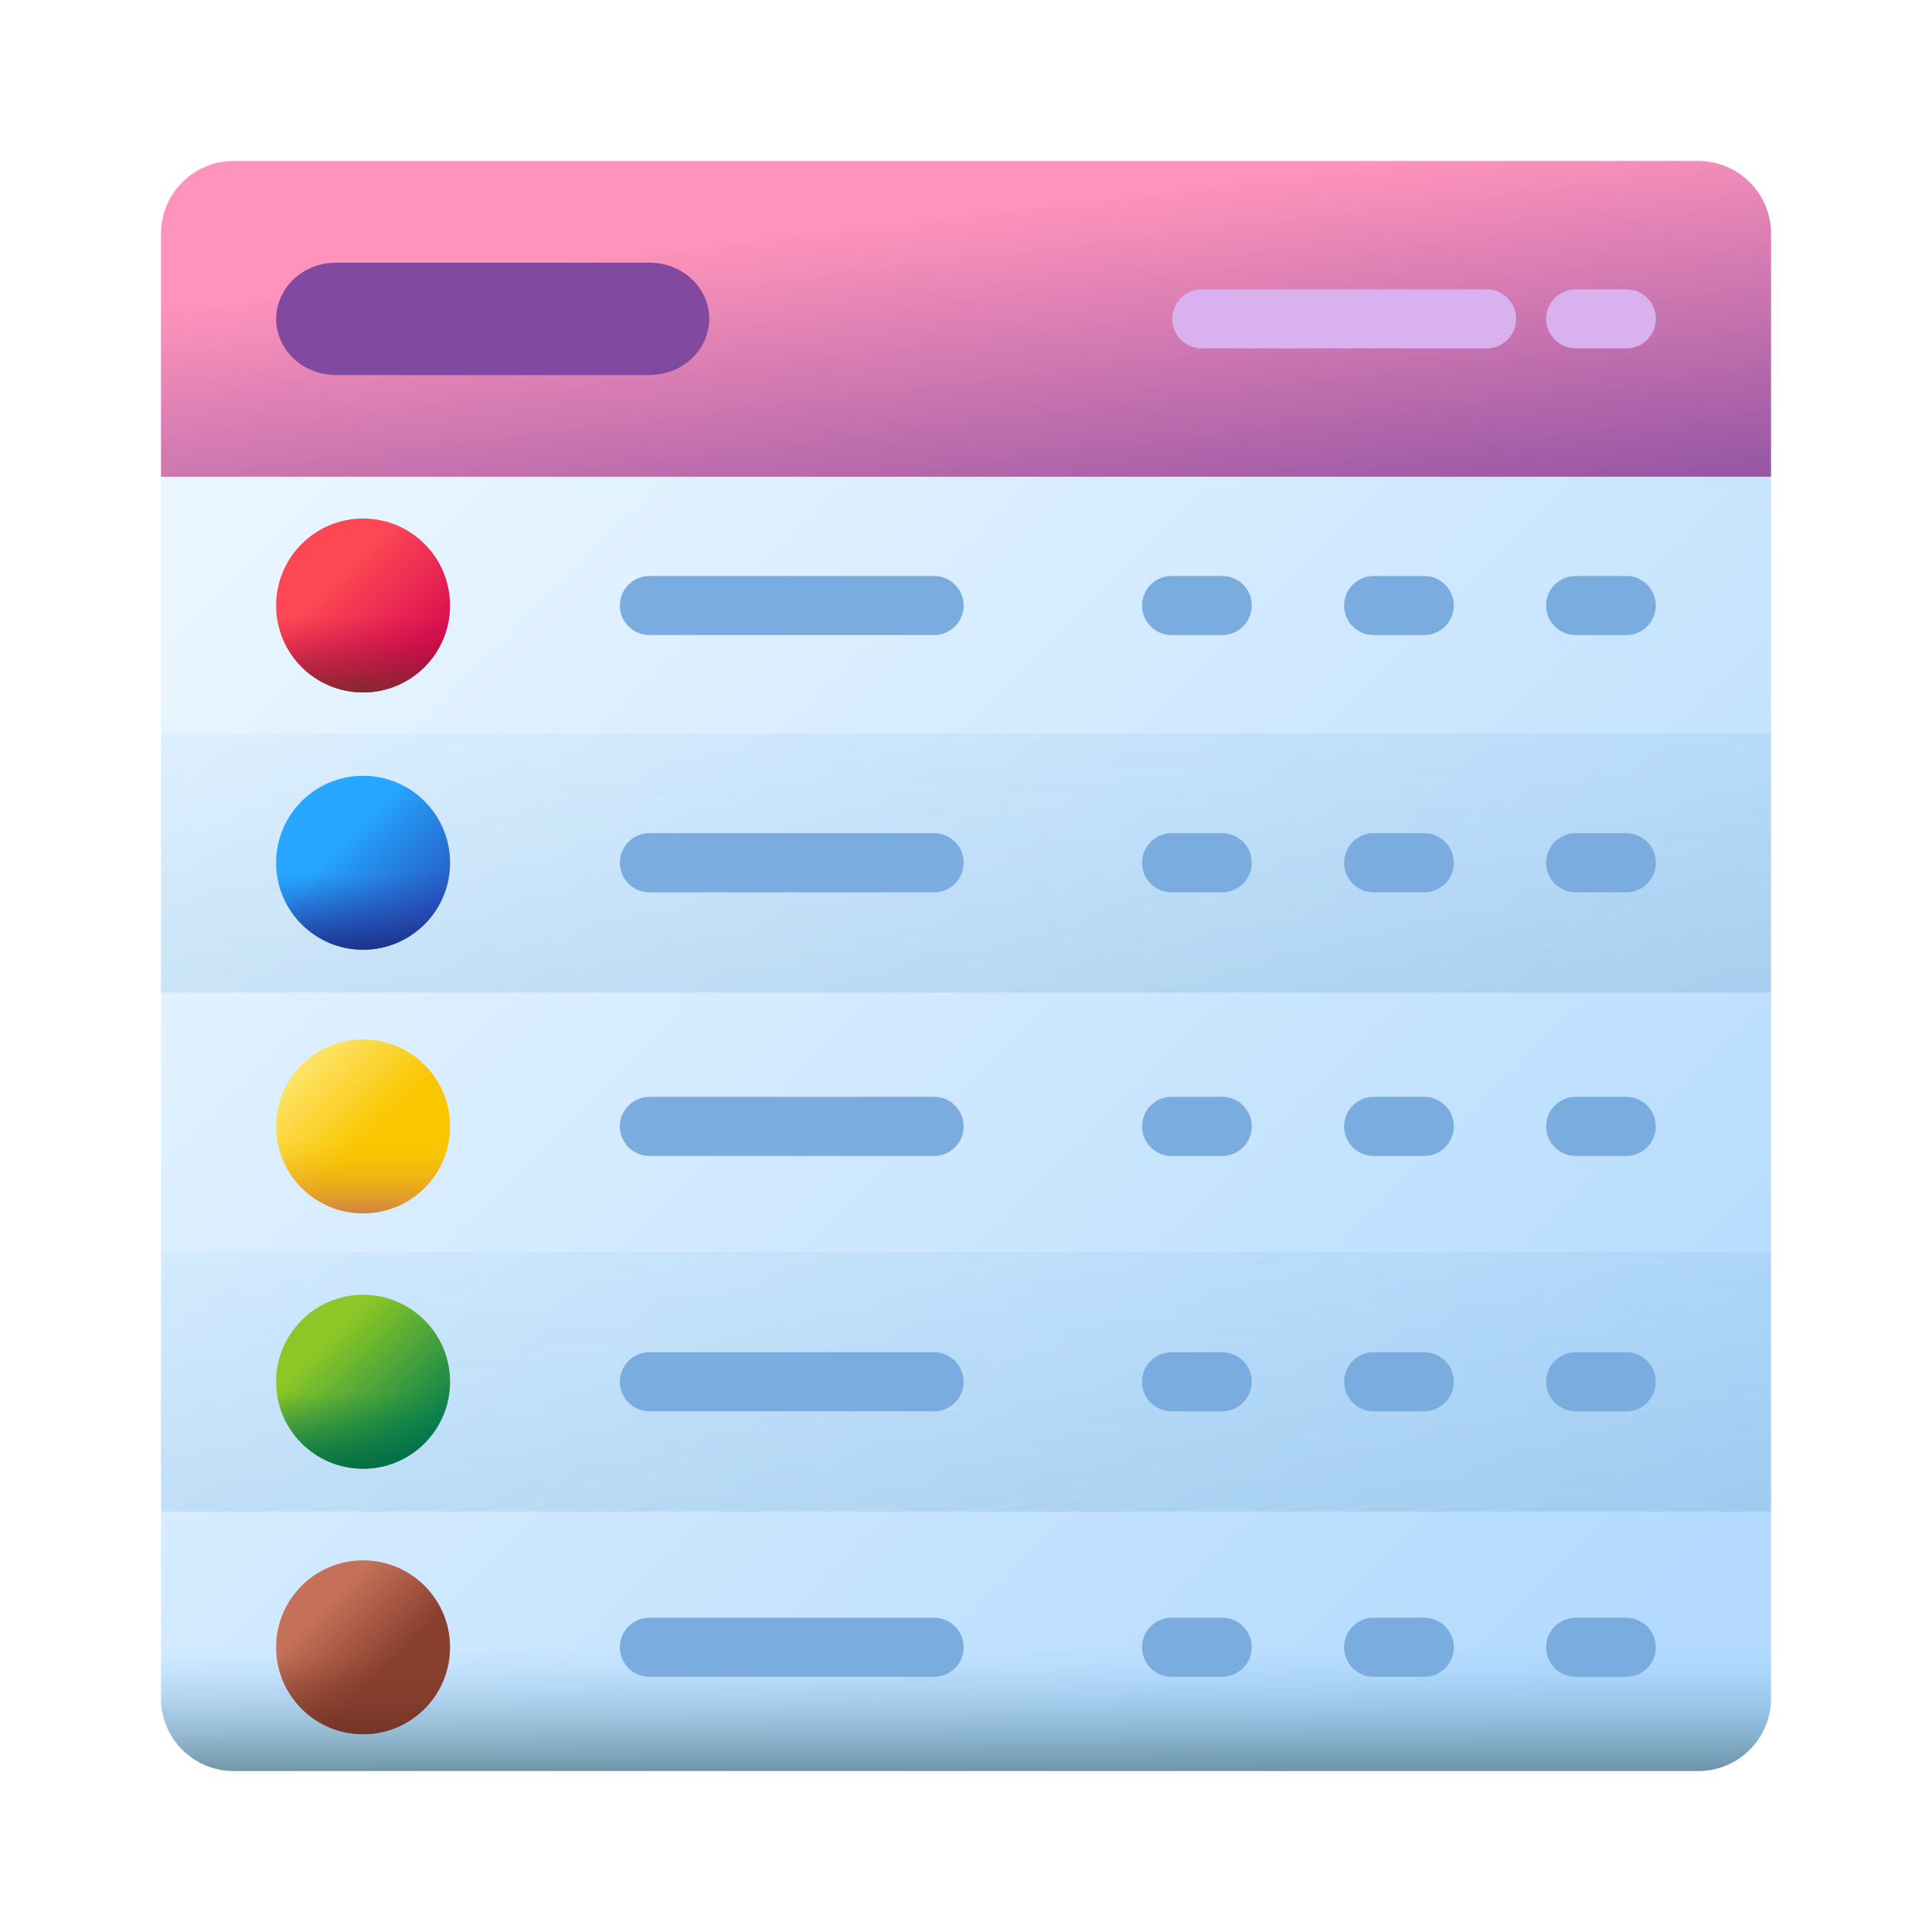 <svg width="24" height="24" viewBox="0 0 24 24" fill="none" xmlns="http://www.w3.org/2000/svg">
<path d="M21.098 22H2.902C2.404 22 2 21.596 2 21.098V2.902C2 2.404 2.404 2 2.902 2H21.098C21.596 2 22 2.404 22 2.902V21.098C22 21.596 21.596 22 21.098 22Z" fill="url(#paint0_linear_88_1789)"/>
<path d="M2 9.106H22V12.329H2V9.106Z" fill="url(#paint1_linear_88_1789)"/>
<path d="M2 15.553H22V18.776H2V15.553Z" fill="url(#paint2_linear_88_1789)"/>
<path d="M22 18.777V21.098C22 21.596 21.596 22 21.098 22H2.902C2.404 22 2 21.596 2 21.098V18.777H22Z" fill="url(#paint3_linear_88_1789)"/>
<path d="M21.098 2H2.902C2.404 2 2 2.404 2 2.902V5.922H22V2.902C22 2.404 21.596 2 21.098 2Z" fill="url(#paint4_linear_88_1789)"/>
<path d="M8.068 4.659H4.173C3.661 4.659 3.303 4.184 3.473 3.73C3.577 3.45 3.858 3.263 4.173 3.263H8.068C8.58 3.263 8.938 3.738 8.768 4.192C8.664 4.472 8.383 4.659 8.068 4.659Z" fill="#814AA0"/>
<path d="M14.563 3.961C14.563 4.164 14.727 4.328 14.93 4.328H18.466C18.669 4.328 18.834 4.164 18.834 3.961C18.834 3.758 18.669 3.594 18.466 3.594H14.93C14.727 3.594 14.563 3.758 14.563 3.961Z" fill="#D9B1EE"/>
<path d="M19.207 3.961C19.207 4.164 19.372 4.328 19.574 4.328H20.203C20.406 4.328 20.57 4.164 20.57 3.961C20.57 3.758 20.406 3.594 20.203 3.594H19.574C19.372 3.594 19.207 3.758 19.207 3.961Z" fill="#D9B1EE"/>
<path d="M4.511 8.602C5.107 8.602 5.591 8.119 5.591 7.522C5.591 6.925 5.107 6.441 4.511 6.441C3.914 6.441 3.43 6.925 3.43 7.522C3.43 8.119 3.914 8.602 4.511 8.602Z" fill="url(#paint5_linear_88_1789)"/>
<path d="M4.511 8.602C5.107 8.602 5.591 8.119 5.591 7.522H3.43C3.43 8.119 3.914 8.602 4.511 8.602Z" fill="url(#paint6_linear_88_1789)"/>
<path d="M7.7 7.522C7.7 7.725 7.865 7.889 8.068 7.889H11.604C11.806 7.889 11.971 7.725 11.971 7.522C11.971 7.319 11.806 7.155 11.604 7.155H8.068C7.865 7.155 7.7 7.319 7.7 7.522Z" fill="#7BACDF"/>
<path d="M14.187 7.522C14.187 7.725 14.351 7.889 14.554 7.889H15.183C15.385 7.889 15.55 7.725 15.55 7.522C15.55 7.319 15.385 7.155 15.183 7.155H14.554C14.351 7.155 14.187 7.319 14.187 7.522Z" fill="#7BACDF"/>
<path d="M16.697 7.522C16.697 7.725 16.861 7.889 17.064 7.889H17.692C17.895 7.889 18.06 7.725 18.06 7.522C18.06 7.319 17.895 7.155 17.692 7.155H17.064C16.861 7.155 16.697 7.319 16.697 7.522Z" fill="#7BACDF"/>
<path d="M19.206 7.522C19.206 7.725 19.371 7.889 19.574 7.889H20.202C20.405 7.889 20.569 7.725 20.569 7.522C20.569 7.319 20.405 7.155 20.202 7.155H19.574C19.371 7.155 19.206 7.319 19.206 7.522Z" fill="#7BACDF"/>
<path d="M4.511 15.073C5.107 15.073 5.591 14.589 5.591 13.992C5.591 13.396 5.107 12.912 4.511 12.912C3.914 12.912 3.43 13.396 3.43 13.992C3.43 14.589 3.914 15.073 4.511 15.073Z" fill="url(#paint7_linear_88_1789)"/>
<path d="M4.511 15.073C5.107 15.073 5.591 14.589 5.591 13.992H3.43C3.43 14.589 3.914 15.073 4.511 15.073Z" fill="url(#paint8_linear_88_1789)"/>
<path d="M7.7 13.993C7.7 14.195 7.865 14.36 8.068 14.36H11.604C11.806 14.36 11.971 14.195 11.971 13.993C11.971 13.79 11.806 13.625 11.604 13.625H8.068C7.865 13.625 7.7 13.79 7.7 13.993Z" fill="#7BACDF"/>
<path d="M14.187 13.992C14.187 14.195 14.351 14.36 14.554 14.36H15.183C15.385 14.36 15.55 14.195 15.55 13.992C15.55 13.79 15.385 13.625 15.183 13.625H14.554C14.351 13.625 14.187 13.79 14.187 13.992Z" fill="#7BACDF"/>
<path d="M16.697 13.992C16.697 14.195 16.861 14.36 17.064 14.36H17.692C17.895 14.36 18.06 14.195 18.06 13.992C18.06 13.79 17.895 13.625 17.692 13.625H17.064C16.861 13.625 16.697 13.79 16.697 13.992Z" fill="#7BACDF"/>
<path d="M19.206 13.992C19.206 14.195 19.371 14.36 19.574 14.36H20.202C20.405 14.36 20.569 14.195 20.569 13.992C20.569 13.79 20.405 13.625 20.202 13.625H19.574C19.371 13.625 19.206 13.79 19.206 13.992Z" fill="#7BACDF"/>
<path d="M4.511 21.543C5.107 21.543 5.591 21.06 5.591 20.463C5.591 19.866 5.107 19.383 4.511 19.383C3.914 19.383 3.43 19.866 3.43 20.463C3.43 21.06 3.914 21.543 4.511 21.543Z" fill="url(#paint9_linear_88_1789)"/>
<path d="M4.511 21.544C5.107 21.544 5.591 21.06 5.591 20.463H3.43C3.43 21.06 3.914 21.544 4.511 21.544Z" fill="url(#paint10_linear_88_1789)"/>
<path d="M7.7 20.463C7.7 20.666 7.865 20.83 8.068 20.83H11.604C11.806 20.83 11.971 20.666 11.971 20.463C11.971 20.26 11.806 20.096 11.604 20.096H8.068C7.865 20.096 7.7 20.26 7.7 20.463Z" fill="#7BACDF"/>
<path d="M14.187 20.463C14.187 20.666 14.351 20.83 14.554 20.83H15.183C15.385 20.83 15.55 20.666 15.55 20.463C15.55 20.26 15.385 20.096 15.183 20.096H14.554C14.351 20.096 14.187 20.26 14.187 20.463Z" fill="#7BACDF"/>
<path d="M16.697 20.463C16.697 20.666 16.861 20.83 17.064 20.83H17.692C17.895 20.83 18.06 20.666 18.06 20.463C18.06 20.26 17.895 20.096 17.692 20.096H17.064C16.861 20.096 16.697 20.26 16.697 20.463Z" fill="#7BACDF"/>
<path d="M19.206 20.463C19.206 20.666 19.371 20.83 19.574 20.83H20.202C20.405 20.83 20.569 20.666 20.569 20.463C20.569 20.26 20.405 20.096 20.202 20.096H19.574C19.371 20.096 19.206 20.26 19.206 20.463Z" fill="#7BACDF"/>
<path d="M4.511 18.245C5.107 18.245 5.591 17.762 5.591 17.165C5.591 16.568 5.107 16.084 4.511 16.084C3.914 16.084 3.43 16.568 3.43 17.165C3.43 17.762 3.914 18.245 4.511 18.245Z" fill="url(#paint11_linear_88_1789)"/>
<path d="M4.511 18.245C5.107 18.245 5.591 17.762 5.591 17.165H3.43C3.43 17.762 3.914 18.245 4.511 18.245Z" fill="url(#paint12_linear_88_1789)"/>
<path d="M7.7 17.165C7.7 17.368 7.865 17.532 8.068 17.532H11.604C11.806 17.532 11.971 17.368 11.971 17.165C11.971 16.962 11.806 16.798 11.604 16.798H8.068C7.865 16.798 7.7 16.962 7.7 17.165Z" fill="#7BACDF"/>
<path d="M14.187 17.165C14.187 17.368 14.351 17.532 14.554 17.532H15.183C15.385 17.532 15.55 17.368 15.55 17.165C15.55 16.962 15.385 16.798 15.183 16.798H14.554C14.351 16.798 14.187 16.962 14.187 17.165Z" fill="#7BACDF"/>
<path d="M16.697 17.165C16.697 17.368 16.861 17.532 17.064 17.532H17.692C17.895 17.532 18.06 17.368 18.06 17.165C18.06 16.962 17.895 16.798 17.692 16.798H17.064C16.861 16.798 16.697 16.962 16.697 17.165Z" fill="#7BACDF"/>
<path d="M19.206 17.165C19.206 17.368 19.371 17.532 19.574 17.532H20.202C20.405 17.532 20.569 17.368 20.569 17.165C20.569 16.962 20.405 16.798 20.202 16.798H19.574C19.371 16.798 19.206 16.962 19.206 17.165Z" fill="#7BACDF"/>
<path d="M4.511 11.798C5.107 11.798 5.591 11.315 5.591 10.718C5.591 10.121 5.107 9.637 4.511 9.637C3.914 9.637 3.43 10.121 3.43 10.718C3.43 11.315 3.914 11.798 4.511 11.798Z" fill="url(#paint13_linear_88_1789)"/>
<path d="M4.511 11.798C5.107 11.798 5.591 11.314 5.591 10.718H3.43C3.43 11.314 3.914 11.798 4.511 11.798Z" fill="url(#paint14_linear_88_1789)"/>
<path d="M7.7 10.718C7.7 10.921 7.865 11.085 8.068 11.085H11.604C11.806 11.085 11.971 10.921 11.971 10.718C11.971 10.515 11.806 10.35 11.604 10.35H8.068C7.865 10.35 7.7 10.515 7.7 10.718Z" fill="#7BACDF"/>
<path d="M14.187 10.718C14.187 10.921 14.351 11.085 14.554 11.085H15.183C15.385 11.085 15.55 10.921 15.55 10.718C15.55 10.515 15.385 10.35 15.183 10.35H14.554C14.351 10.35 14.187 10.515 14.187 10.718Z" fill="#7BACDF"/>
<path d="M16.697 10.718C16.697 10.921 16.861 11.085 17.064 11.085H17.692C17.895 11.085 18.06 10.921 18.06 10.718C18.06 10.515 17.895 10.35 17.692 10.35H17.064C16.861 10.35 16.697 10.515 16.697 10.718Z" fill="#7BACDF"/>
<path d="M19.206 10.718C19.206 10.921 19.371 11.085 19.574 11.085H20.202C20.405 11.085 20.569 10.921 20.569 10.718C20.569 10.515 20.405 10.35 20.202 10.35H19.574C19.371 10.35 19.206 10.515 19.206 10.718Z" fill="#7BACDF"/>
<defs>
<linearGradient id="paint0_linear_88_1789" x1="4.667" y1="4.667" x2="20.206" y2="20.206" gradientUnits="userSpaceOnUse">
<stop stop-color="#EAF6FF"/>
<stop offset="1" stop-color="#B3DAFE"/>
</linearGradient>
<linearGradient id="paint1_linear_88_1789" x1="11.517" y1="5.942" x2="13.948" y2="29.981" gradientUnits="userSpaceOnUse">
<stop stop-color="#8AC9FE" stop-opacity="0"/>
<stop offset="0.063" stop-color="#85C2F3" stop-opacity="0.063"/>
<stop offset="0.368" stop-color="#70A3C3" stop-opacity="0.368"/>
<stop offset="0.636" stop-color="#608CA0" stop-opacity="0.636"/>
<stop offset="0.856" stop-color="#577E8B" stop-opacity="0.856"/>
<stop offset="1" stop-color="#537983"/>
</linearGradient>
<linearGradient id="paint2_linear_88_1789" x1="11.517" y1="12.389" x2="13.948" y2="36.428" gradientUnits="userSpaceOnUse">
<stop stop-color="#8AC9FE" stop-opacity="0"/>
<stop offset="0.063" stop-color="#85C2F3" stop-opacity="0.063"/>
<stop offset="0.368" stop-color="#70A3C3" stop-opacity="0.368"/>
<stop offset="0.636" stop-color="#608CA0" stop-opacity="0.636"/>
<stop offset="0.856" stop-color="#577E8B" stop-opacity="0.856"/>
<stop offset="1" stop-color="#537983"/>
</linearGradient>
<linearGradient id="paint3_linear_88_1789" x1="12" y1="20.471" x2="12" y2="22.402" gradientUnits="userSpaceOnUse">
<stop stop-color="#8AC9FE" stop-opacity="0"/>
<stop offset="0.063" stop-color="#85C2F3" stop-opacity="0.063"/>
<stop offset="0.368" stop-color="#70A3C3" stop-opacity="0.368"/>
<stop offset="0.636" stop-color="#608CA0" stop-opacity="0.636"/>
<stop offset="0.856" stop-color="#577E8B" stop-opacity="0.856"/>
<stop offset="1" stop-color="#537983"/>
</linearGradient>
<linearGradient id="paint4_linear_88_1789" x1="11.794" y1="2.658" x2="12.421" y2="7.913" gradientUnits="userSpaceOnUse">
<stop stop-color="#FE93BB"/>
<stop offset="1" stop-color="#814AA0"/>
</linearGradient>
<linearGradient id="paint5_linear_88_1789" x1="4.181" y1="7.192" x2="5.402" y2="8.413" gradientUnits="userSpaceOnUse">
<stop stop-color="#FD4755"/>
<stop offset="1" stop-color="#D2024E"/>
</linearGradient>
<linearGradient id="paint6_linear_88_1789" x1="4.511" y1="7.664" x2="4.511" y2="8.717" gradientUnits="userSpaceOnUse">
<stop stop-color="#C00148" stop-opacity="0"/>
<stop offset="1" stop-color="#6D3326"/>
</linearGradient>
<linearGradient id="paint7_linear_88_1789" x1="3.58" y1="13.062" x2="4.619" y2="14.101" gradientUnits="userSpaceOnUse">
<stop stop-color="#FEE97D"/>
<stop offset="1" stop-color="#FAC600"/>
</linearGradient>
<linearGradient id="paint8_linear_88_1789" x1="4.511" y1="14.135" x2="4.511" y2="15.188" gradientUnits="userSpaceOnUse">
<stop stop-color="#FAC600" stop-opacity="0"/>
<stop offset="0.69" stop-color="#D68C3D" stop-opacity="0.69"/>
<stop offset="1" stop-color="#C5715A"/>
</linearGradient>
<linearGradient id="paint9_linear_88_1789" x1="4.014" y1="19.966" x2="4.799" y2="20.752" gradientUnits="userSpaceOnUse">
<stop stop-color="#C5715A"/>
<stop offset="1" stop-color="#883F2E"/>
</linearGradient>
<linearGradient id="paint10_linear_88_1789" x1="4.511" y1="20.605" x2="4.511" y2="21.659" gradientUnits="userSpaceOnUse">
<stop stop-color="#883F2E" stop-opacity="0"/>
<stop offset="1" stop-color="#6D3326"/>
</linearGradient>
<linearGradient id="paint11_linear_88_1789" x1="4.036" y1="16.69" x2="5.32" y2="17.974" gradientUnits="userSpaceOnUse">
<stop stop-color="#8BC727"/>
<stop offset="1" stop-color="#017B4E"/>
</linearGradient>
<linearGradient id="paint12_linear_88_1789" x1="4.511" y1="17.307" x2="4.511" y2="18.36" gradientUnits="userSpaceOnUse">
<stop stop-color="#017B4E" stop-opacity="0"/>
<stop offset="1" stop-color="#026841"/>
</linearGradient>
<linearGradient id="paint13_linear_88_1789" x1="4.24" y1="10.447" x2="5.564" y2="11.771" gradientUnits="userSpaceOnUse">
<stop stop-color="#26A6FE"/>
<stop offset="1" stop-color="#2740B0"/>
</linearGradient>
<linearGradient id="paint14_linear_88_1789" x1="4.511" y1="10.86" x2="4.511" y2="11.913" gradientUnits="userSpaceOnUse">
<stop stop-color="#2740B0" stop-opacity="0"/>
<stop offset="1" stop-color="#192A7D"/>
</linearGradient>
</defs>
</svg>
